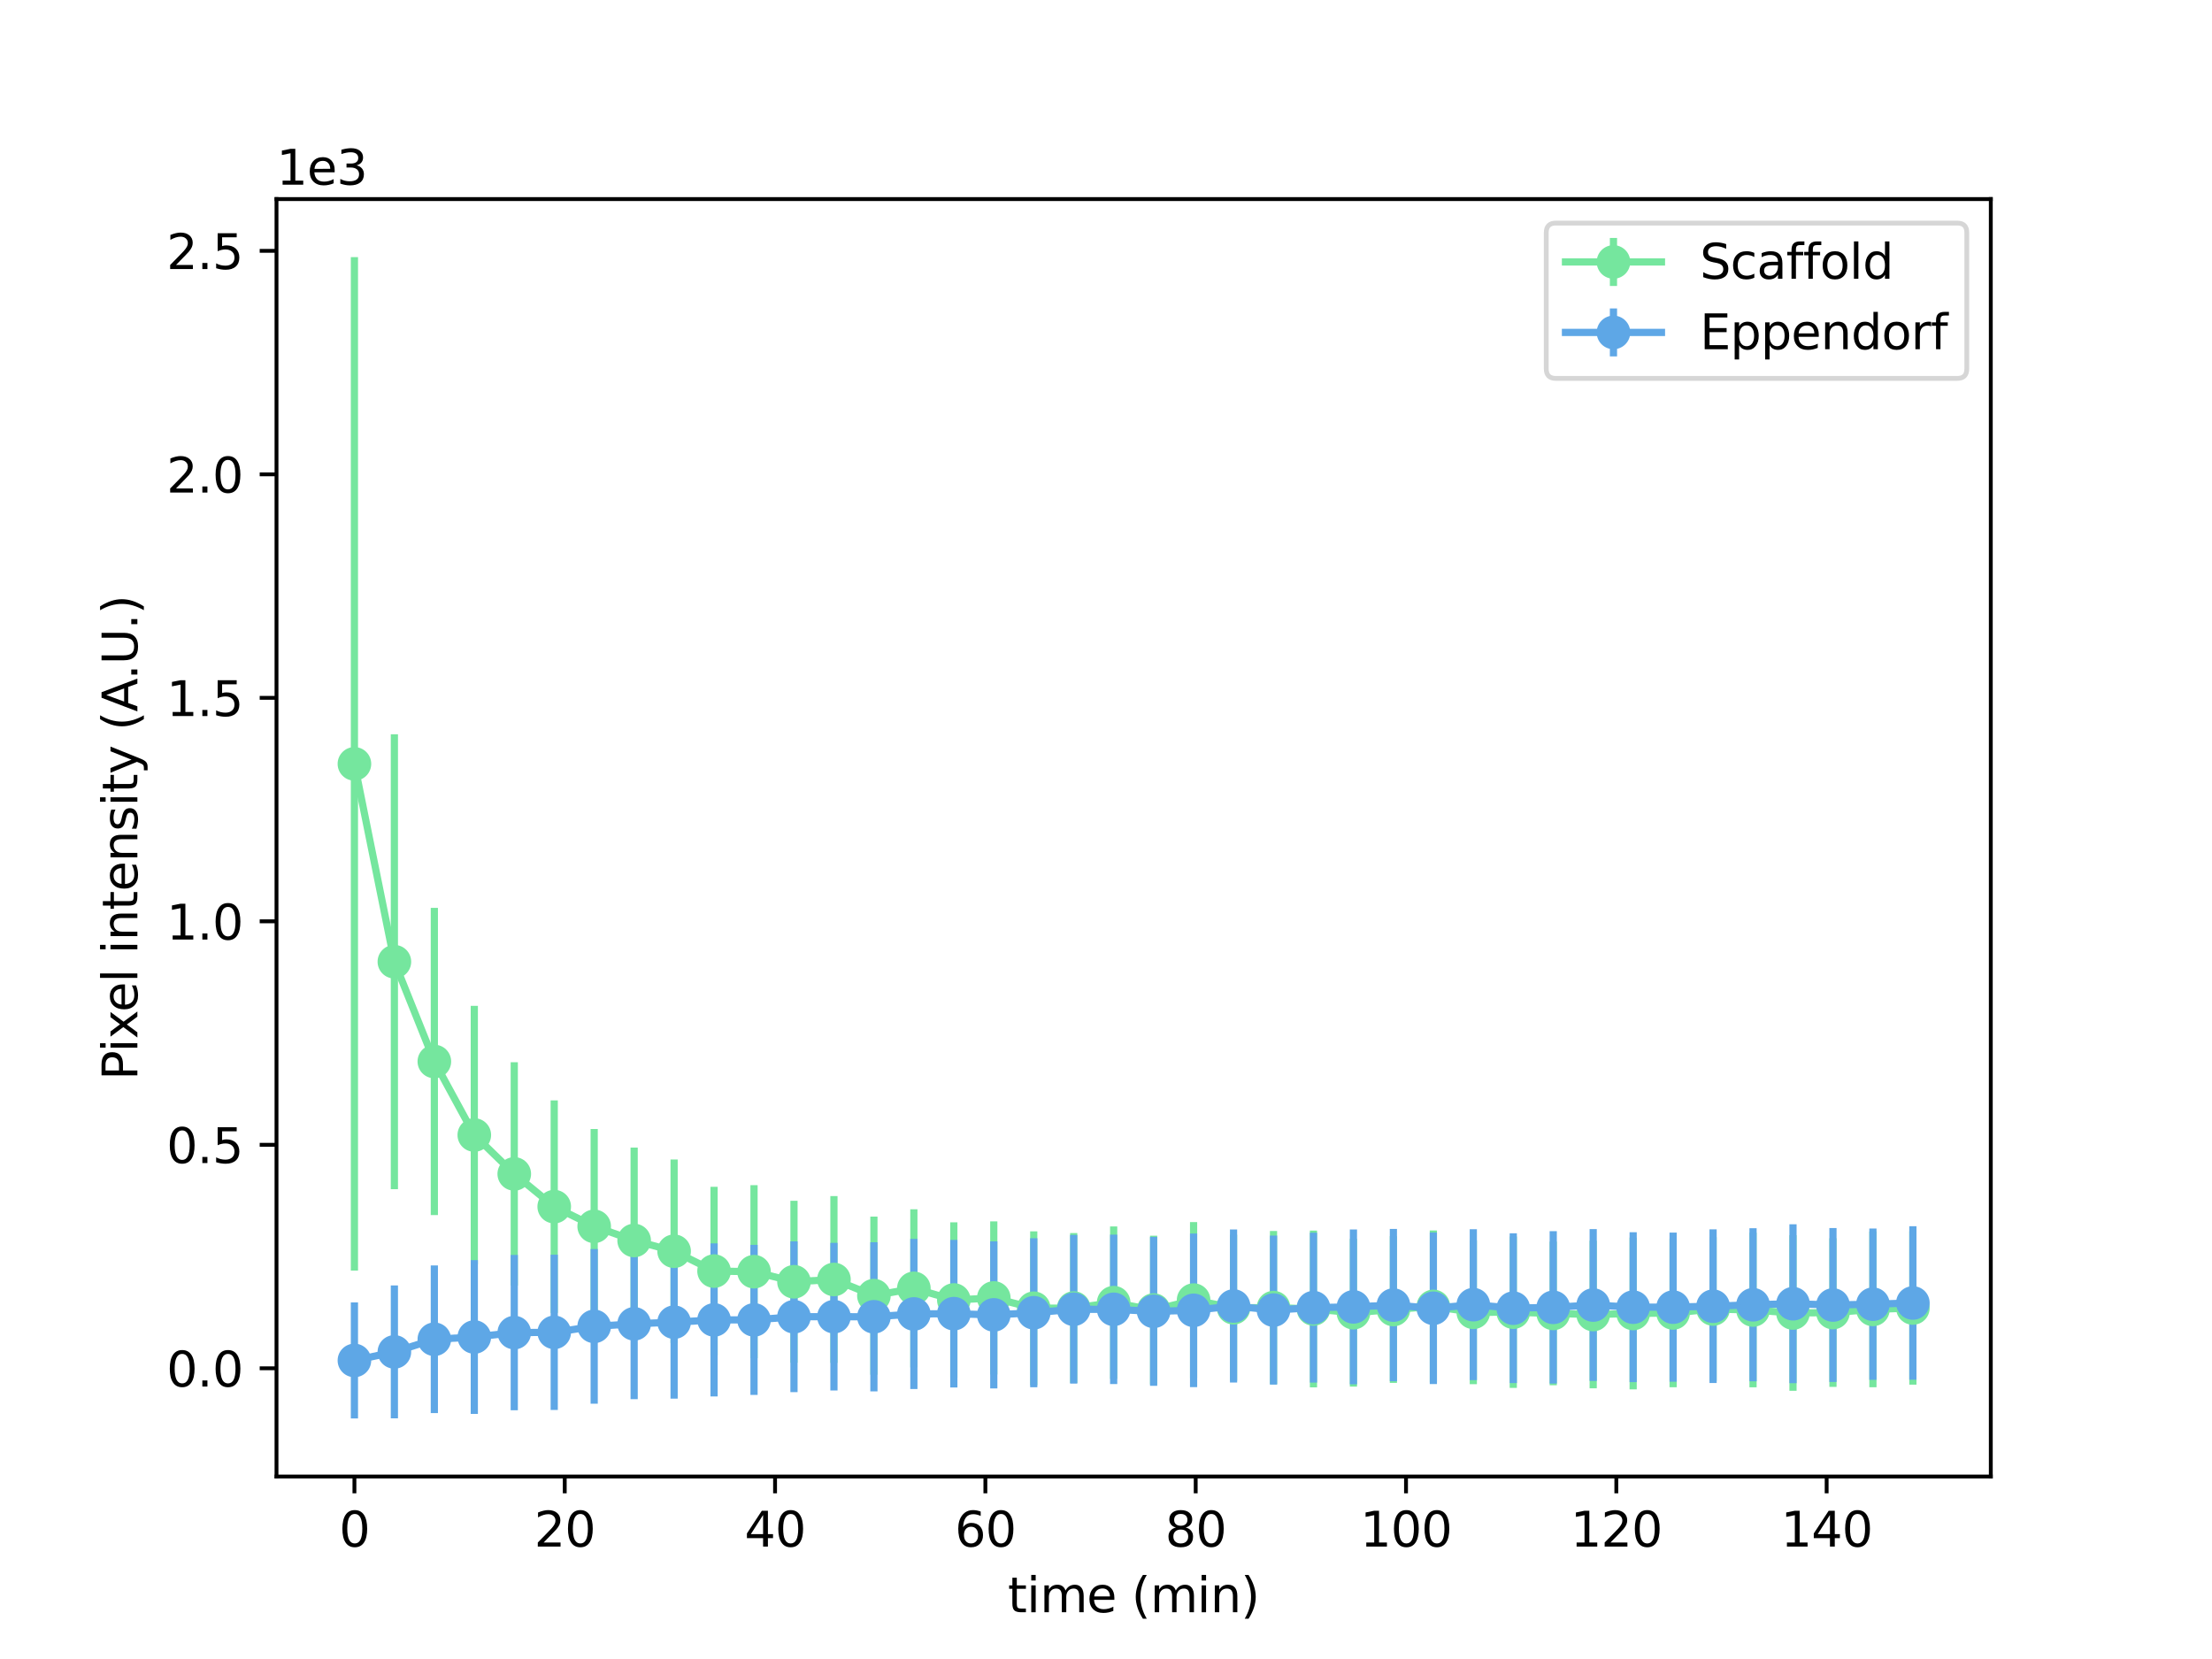 <?xml version="1.0" encoding="utf-8" standalone="no"?>
<!DOCTYPE svg PUBLIC "-//W3C//DTD SVG 1.1//EN"
  "http://www.w3.org/Graphics/SVG/1.1/DTD/svg11.dtd">
<svg xmlns:xlink="http://www.w3.org/1999/xlink" width="460.8pt" height="345.6pt" viewBox="0 0 460.8 345.6" xmlns="http://www.w3.org/2000/svg" version="1.1">
 <defs>
  <style type="text/css">*{stroke-linejoin: round; stroke-linecap: butt}</style>
 </defs>
 <g id="figure_1">
  <g id="patch_1">
   <path d="M 0 345.6 
L 460.8 345.6 
L 460.8 0 
L 0 0 
z
" style="fill: #ffffff"/>
  </g>
  <g id="axes_1">
   <g id="patch_2">
    <path d="M 57.6 307.584 
L 414.72 307.584 
L 414.72 41.472 
L 57.6 41.472 
z
" style="fill: #ffffff"/>
   </g>
   <g id="matplotlib.axis_1">
    <g id="xtick_1">
     <g id="line2d_1">
      <defs>
       <path id="m64124021c5" d="M 0 0 
L 0 3.5 
" style="stroke: #000000; stroke-width: 0.8"/>
      </defs>
      <g>
       <use xlink:href="#m64124021c5" x="73.833" y="307.584" style="stroke: #000000; stroke-width: 0.8"/>
      </g>
     </g>
     <g id="text_1">
      <!-- 0 -->
      <g transform="translate(70.651 322.182) scale(0.1 -0.1)">
       <defs>
        <path id="DejaVuSans-30" d="M 2034 4250 
Q 1547 4250 1301 3770 
Q 1056 3291 1056 2328 
Q 1056 1369 1301 889 
Q 1547 409 2034 409 
Q 2525 409 2770 889 
Q 3016 1369 3016 2328 
Q 3016 3291 2770 3770 
Q 2525 4250 2034 4250 
z
M 2034 4750 
Q 2819 4750 3233 4129 
Q 3647 3509 3647 2328 
Q 3647 1150 3233 529 
Q 2819 -91 2034 -91 
Q 1250 -91 836 529 
Q 422 1150 422 2328 
Q 422 3509 836 4129 
Q 1250 4750 2034 4750 
z
" transform="scale(0.016)"/>
       </defs>
       <use xlink:href="#DejaVuSans-30"/>
      </g>
     </g>
    </g>
    <g id="xtick_2">
     <g id="line2d_2">
      <g>
       <use xlink:href="#m64124021c5" x="117.646" y="307.584" style="stroke: #000000; stroke-width: 0.8"/>
      </g>
     </g>
     <g id="text_2">
      <!-- 20 -->
      <g transform="translate(111.283 322.182) scale(0.1 -0.1)">
       <defs>
        <path id="DejaVuSans-32" d="M 1228 531 
L 3431 531 
L 3431 0 
L 469 0 
L 469 531 
Q 828 903 1448 1529 
Q 2069 2156 2228 2338 
Q 2531 2678 2651 2914 
Q 2772 3150 2772 3378 
Q 2772 3750 2511 3984 
Q 2250 4219 1831 4219 
Q 1534 4219 1204 4116 
Q 875 4013 500 3803 
L 500 4441 
Q 881 4594 1212 4672 
Q 1544 4750 1819 4750 
Q 2544 4750 2975 4387 
Q 3406 4025 3406 3419 
Q 3406 3131 3298 2873 
Q 3191 2616 2906 2266 
Q 2828 2175 2409 1742 
Q 1991 1309 1228 531 
z
" transform="scale(0.016)"/>
       </defs>
       <use xlink:href="#DejaVuSans-32"/>
       <use xlink:href="#DejaVuSans-30" x="63.623"/>
      </g>
     </g>
    </g>
    <g id="xtick_3">
     <g id="line2d_3">
      <g>
       <use xlink:href="#m64124021c5" x="161.459" y="307.584" style="stroke: #000000; stroke-width: 0.8"/>
      </g>
     </g>
     <g id="text_3">
      <!-- 40 -->
      <g transform="translate(155.096 322.182) scale(0.1 -0.1)">
       <defs>
        <path id="DejaVuSans-34" d="M 2419 4116 
L 825 1625 
L 2419 1625 
L 2419 4116 
z
M 2253 4666 
L 3047 4666 
L 3047 1625 
L 3713 1625 
L 3713 1100 
L 3047 1100 
L 3047 0 
L 2419 0 
L 2419 1100 
L 313 1100 
L 313 1709 
L 2253 4666 
z
" transform="scale(0.016)"/>
       </defs>
       <use xlink:href="#DejaVuSans-34"/>
       <use xlink:href="#DejaVuSans-30" x="63.623"/>
      </g>
     </g>
    </g>
    <g id="xtick_4">
     <g id="line2d_4">
      <g>
       <use xlink:href="#m64124021c5" x="205.272" y="307.584" style="stroke: #000000; stroke-width: 0.8"/>
      </g>
     </g>
     <g id="text_4">
      <!-- 60 -->
      <g transform="translate(198.909 322.182) scale(0.1 -0.1)">
       <defs>
        <path id="DejaVuSans-36" d="M 2113 2584 
Q 1688 2584 1439 2293 
Q 1191 2003 1191 1497 
Q 1191 994 1439 701 
Q 1688 409 2113 409 
Q 2538 409 2786 701 
Q 3034 994 3034 1497 
Q 3034 2003 2786 2293 
Q 2538 2584 2113 2584 
z
M 3366 4563 
L 3366 3988 
Q 3128 4100 2886 4159 
Q 2644 4219 2406 4219 
Q 1781 4219 1451 3797 
Q 1122 3375 1075 2522 
Q 1259 2794 1537 2939 
Q 1816 3084 2150 3084 
Q 2853 3084 3261 2657 
Q 3669 2231 3669 1497 
Q 3669 778 3244 343 
Q 2819 -91 2113 -91 
Q 1303 -91 875 529 
Q 447 1150 447 2328 
Q 447 3434 972 4092 
Q 1497 4750 2381 4750 
Q 2619 4750 2861 4703 
Q 3103 4656 3366 4563 
z
" transform="scale(0.016)"/>
       </defs>
       <use xlink:href="#DejaVuSans-36"/>
       <use xlink:href="#DejaVuSans-30" x="63.623"/>
      </g>
     </g>
    </g>
    <g id="xtick_5">
     <g id="line2d_5">
      <g>
       <use xlink:href="#m64124021c5" x="249.085" y="307.584" style="stroke: #000000; stroke-width: 0.8"/>
      </g>
     </g>
     <g id="text_5">
      <!-- 80 -->
      <g transform="translate(242.722 322.182) scale(0.1 -0.1)">
       <defs>
        <path id="DejaVuSans-38" d="M 2034 2216 
Q 1584 2216 1326 1975 
Q 1069 1734 1069 1313 
Q 1069 891 1326 650 
Q 1584 409 2034 409 
Q 2484 409 2743 651 
Q 3003 894 3003 1313 
Q 3003 1734 2745 1975 
Q 2488 2216 2034 2216 
z
M 1403 2484 
Q 997 2584 770 2862 
Q 544 3141 544 3541 
Q 544 4100 942 4425 
Q 1341 4750 2034 4750 
Q 2731 4750 3128 4425 
Q 3525 4100 3525 3541 
Q 3525 3141 3298 2862 
Q 3072 2584 2669 2484 
Q 3125 2378 3379 2068 
Q 3634 1759 3634 1313 
Q 3634 634 3220 271 
Q 2806 -91 2034 -91 
Q 1263 -91 848 271 
Q 434 634 434 1313 
Q 434 1759 690 2068 
Q 947 2378 1403 2484 
z
M 1172 3481 
Q 1172 3119 1398 2916 
Q 1625 2713 2034 2713 
Q 2441 2713 2670 2916 
Q 2900 3119 2900 3481 
Q 2900 3844 2670 4047 
Q 2441 4250 2034 4250 
Q 1625 4250 1398 4047 
Q 1172 3844 1172 3481 
z
" transform="scale(0.016)"/>
       </defs>
       <use xlink:href="#DejaVuSans-38"/>
       <use xlink:href="#DejaVuSans-30" x="63.623"/>
      </g>
     </g>
    </g>
    <g id="xtick_6">
     <g id="line2d_6">
      <g>
       <use xlink:href="#m64124021c5" x="292.898" y="307.584" style="stroke: #000000; stroke-width: 0.8"/>
      </g>
     </g>
     <g id="text_6">
      <!-- 100 -->
      <g transform="translate(283.354 322.182) scale(0.1 -0.1)">
       <defs>
        <path id="DejaVuSans-31" d="M 794 531 
L 1825 531 
L 1825 4091 
L 703 3866 
L 703 4441 
L 1819 4666 
L 2450 4666 
L 2450 531 
L 3481 531 
L 3481 0 
L 794 0 
L 794 531 
z
" transform="scale(0.016)"/>
       </defs>
       <use xlink:href="#DejaVuSans-31"/>
       <use xlink:href="#DejaVuSans-30" x="63.623"/>
       <use xlink:href="#DejaVuSans-30" x="127.246"/>
      </g>
     </g>
    </g>
    <g id="xtick_7">
     <g id="line2d_7">
      <g>
       <use xlink:href="#m64124021c5" x="336.711" y="307.584" style="stroke: #000000; stroke-width: 0.8"/>
      </g>
     </g>
     <g id="text_7">
      <!-- 120 -->
      <g transform="translate(327.167 322.182) scale(0.1 -0.1)">
       <use xlink:href="#DejaVuSans-31"/>
       <use xlink:href="#DejaVuSans-32" x="63.623"/>
       <use xlink:href="#DejaVuSans-30" x="127.246"/>
      </g>
     </g>
    </g>
    <g id="xtick_8">
     <g id="line2d_8">
      <g>
       <use xlink:href="#m64124021c5" x="380.524" y="307.584" style="stroke: #000000; stroke-width: 0.8"/>
      </g>
     </g>
     <g id="text_8">
      <!-- 140 -->
      <g transform="translate(370.98 322.182) scale(0.1 -0.1)">
       <use xlink:href="#DejaVuSans-31"/>
       <use xlink:href="#DejaVuSans-34" x="63.623"/>
       <use xlink:href="#DejaVuSans-30" x="127.246"/>
      </g>
     </g>
    </g>
    <g id="text_9">
     <!-- time (min) -->
     <g transform="translate(209.945 335.861) scale(0.1 -0.1)">
      <defs>
       <path id="DejaVuSans-74" d="M 1172 4494 
L 1172 3500 
L 2356 3500 
L 2356 3053 
L 1172 3053 
L 1172 1153 
Q 1172 725 1289 603 
Q 1406 481 1766 481 
L 2356 481 
L 2356 0 
L 1766 0 
Q 1100 0 847 248 
Q 594 497 594 1153 
L 594 3053 
L 172 3053 
L 172 3500 
L 594 3500 
L 594 4494 
L 1172 4494 
z
" transform="scale(0.016)"/>
       <path id="DejaVuSans-69" d="M 603 3500 
L 1178 3500 
L 1178 0 
L 603 0 
L 603 3500 
z
M 603 4863 
L 1178 4863 
L 1178 4134 
L 603 4134 
L 603 4863 
z
" transform="scale(0.016)"/>
       <path id="DejaVuSans-6d" d="M 3328 2828 
Q 3544 3216 3844 3400 
Q 4144 3584 4550 3584 
Q 5097 3584 5394 3201 
Q 5691 2819 5691 2113 
L 5691 0 
L 5113 0 
L 5113 2094 
Q 5113 2597 4934 2840 
Q 4756 3084 4391 3084 
Q 3944 3084 3684 2787 
Q 3425 2491 3425 1978 
L 3425 0 
L 2847 0 
L 2847 2094 
Q 2847 2600 2669 2842 
Q 2491 3084 2119 3084 
Q 1678 3084 1418 2786 
Q 1159 2488 1159 1978 
L 1159 0 
L 581 0 
L 581 3500 
L 1159 3500 
L 1159 2956 
Q 1356 3278 1631 3431 
Q 1906 3584 2284 3584 
Q 2666 3584 2933 3390 
Q 3200 3197 3328 2828 
z
" transform="scale(0.016)"/>
       <path id="DejaVuSans-65" d="M 3597 1894 
L 3597 1613 
L 953 1613 
Q 991 1019 1311 708 
Q 1631 397 2203 397 
Q 2534 397 2845 478 
Q 3156 559 3463 722 
L 3463 178 
Q 3153 47 2828 -22 
Q 2503 -91 2169 -91 
Q 1331 -91 842 396 
Q 353 884 353 1716 
Q 353 2575 817 3079 
Q 1281 3584 2069 3584 
Q 2775 3584 3186 3129 
Q 3597 2675 3597 1894 
z
M 3022 2063 
Q 3016 2534 2758 2815 
Q 2500 3097 2075 3097 
Q 1594 3097 1305 2825 
Q 1016 2553 972 2059 
L 3022 2063 
z
" transform="scale(0.016)"/>
       <path id="DejaVuSans-20" transform="scale(0.016)"/>
       <path id="DejaVuSans-28" d="M 1984 4856 
Q 1566 4138 1362 3434 
Q 1159 2731 1159 2009 
Q 1159 1288 1364 580 
Q 1569 -128 1984 -844 
L 1484 -844 
Q 1016 -109 783 600 
Q 550 1309 550 2009 
Q 550 2706 781 3412 
Q 1013 4119 1484 4856 
L 1984 4856 
z
" transform="scale(0.016)"/>
       <path id="DejaVuSans-6e" d="M 3513 2113 
L 3513 0 
L 2938 0 
L 2938 2094 
Q 2938 2591 2744 2837 
Q 2550 3084 2163 3084 
Q 1697 3084 1428 2787 
Q 1159 2491 1159 1978 
L 1159 0 
L 581 0 
L 581 3500 
L 1159 3500 
L 1159 2956 
Q 1366 3272 1645 3428 
Q 1925 3584 2291 3584 
Q 2894 3584 3203 3211 
Q 3513 2838 3513 2113 
z
" transform="scale(0.016)"/>
       <path id="DejaVuSans-29" d="M 513 4856 
L 1013 4856 
Q 1481 4119 1714 3412 
Q 1947 2706 1947 2009 
Q 1947 1309 1714 600 
Q 1481 -109 1013 -844 
L 513 -844 
Q 928 -128 1133 580 
Q 1338 1288 1338 2009 
Q 1338 2731 1133 3434 
Q 928 4138 513 4856 
z
" transform="scale(0.016)"/>
      </defs>
      <use xlink:href="#DejaVuSans-74"/>
      <use xlink:href="#DejaVuSans-69" x="39.209"/>
      <use xlink:href="#DejaVuSans-6d" x="66.992"/>
      <use xlink:href="#DejaVuSans-65" x="164.404"/>
      <use xlink:href="#DejaVuSans-20" x="225.928"/>
      <use xlink:href="#DejaVuSans-28" x="257.715"/>
      <use xlink:href="#DejaVuSans-6d" x="296.729"/>
      <use xlink:href="#DejaVuSans-69" x="394.141"/>
      <use xlink:href="#DejaVuSans-6e" x="421.924"/>
      <use xlink:href="#DejaVuSans-29" x="485.303"/>
     </g>
    </g>
   </g>
   <g id="matplotlib.axis_2">
    <g id="ytick_1">
     <g id="line2d_9">
      <defs>
       <path id="m763411b11c" d="M 0 0 
L -3.5 0 
" style="stroke: #000000; stroke-width: 0.8"/>
      </defs>
      <g>
       <use xlink:href="#m763411b11c" x="57.6" y="285.043" style="stroke: #000000; stroke-width: 0.8"/>
      </g>
     </g>
     <g id="text_10">
      <!-- 0.0 -->
      <g transform="translate(34.697 288.842) scale(0.1 -0.1)">
       <defs>
        <path id="DejaVuSans-2e" d="M 684 794 
L 1344 794 
L 1344 0 
L 684 0 
L 684 794 
z
" transform="scale(0.016)"/>
       </defs>
       <use xlink:href="#DejaVuSans-30"/>
       <use xlink:href="#DejaVuSans-2e" x="63.623"/>
       <use xlink:href="#DejaVuSans-30" x="95.41"/>
      </g>
     </g>
    </g>
    <g id="ytick_2">
     <g id="line2d_10">
      <g>
       <use xlink:href="#m763411b11c" x="57.6" y="238.485" style="stroke: #000000; stroke-width: 0.8"/>
      </g>
     </g>
     <g id="text_11">
      <!-- 0.5 -->
      <g transform="translate(34.697 242.284) scale(0.1 -0.1)">
       <defs>
        <path id="DejaVuSans-35" d="M 691 4666 
L 3169 4666 
L 3169 4134 
L 1269 4134 
L 1269 2991 
Q 1406 3038 1543 3061 
Q 1681 3084 1819 3084 
Q 2600 3084 3056 2656 
Q 3513 2228 3513 1497 
Q 3513 744 3044 326 
Q 2575 -91 1722 -91 
Q 1428 -91 1123 -41 
Q 819 9 494 109 
L 494 744 
Q 775 591 1075 516 
Q 1375 441 1709 441 
Q 2250 441 2565 725 
Q 2881 1009 2881 1497 
Q 2881 1984 2565 2268 
Q 2250 2553 1709 2553 
Q 1456 2553 1204 2497 
Q 953 2441 691 2322 
L 691 4666 
z
" transform="scale(0.016)"/>
       </defs>
       <use xlink:href="#DejaVuSans-30"/>
       <use xlink:href="#DejaVuSans-2e" x="63.623"/>
       <use xlink:href="#DejaVuSans-35" x="95.41"/>
      </g>
     </g>
    </g>
    <g id="ytick_3">
     <g id="line2d_11">
      <g>
       <use xlink:href="#m763411b11c" x="57.6" y="191.926" style="stroke: #000000; stroke-width: 0.8"/>
      </g>
     </g>
     <g id="text_12">
      <!-- 1.0 -->
      <g transform="translate(34.697 195.726) scale(0.1 -0.1)">
       <use xlink:href="#DejaVuSans-31"/>
       <use xlink:href="#DejaVuSans-2e" x="63.623"/>
       <use xlink:href="#DejaVuSans-30" x="95.41"/>
      </g>
     </g>
    </g>
    <g id="ytick_4">
     <g id="line2d_12">
      <g>
       <use xlink:href="#m763411b11c" x="57.6" y="145.368" style="stroke: #000000; stroke-width: 0.8"/>
      </g>
     </g>
     <g id="text_13">
      <!-- 1.5 -->
      <g transform="translate(34.697 149.167) scale(0.1 -0.1)">
       <use xlink:href="#DejaVuSans-31"/>
       <use xlink:href="#DejaVuSans-2e" x="63.623"/>
       <use xlink:href="#DejaVuSans-35" x="95.41"/>
      </g>
     </g>
    </g>
    <g id="ytick_5">
     <g id="line2d_13">
      <g>
       <use xlink:href="#m763411b11c" x="57.6" y="98.81" style="stroke: #000000; stroke-width: 0.8"/>
      </g>
     </g>
     <g id="text_14">
      <!-- 2.0 -->
      <g transform="translate(34.697 102.609) scale(0.1 -0.1)">
       <use xlink:href="#DejaVuSans-32"/>
       <use xlink:href="#DejaVuSans-2e" x="63.623"/>
       <use xlink:href="#DejaVuSans-30" x="95.41"/>
      </g>
     </g>
    </g>
    <g id="ytick_6">
     <g id="line2d_14">
      <g>
       <use xlink:href="#m763411b11c" x="57.6" y="52.251" style="stroke: #000000; stroke-width: 0.8"/>
      </g>
     </g>
     <g id="text_15">
      <!-- 2.5 -->
      <g transform="translate(34.697 56.051) scale(0.1 -0.1)">
       <use xlink:href="#DejaVuSans-32"/>
       <use xlink:href="#DejaVuSans-2e" x="63.623"/>
       <use xlink:href="#DejaVuSans-35" x="95.41"/>
      </g>
     </g>
    </g>
    <g id="text_16">
     <!-- Pixel intensity (A.U.) -->
     <g transform="translate(28.617 225.015) rotate(-90) scale(0.1 -0.1)">
      <defs>
       <path id="DejaVuSans-50" d="M 1259 4147 
L 1259 2394 
L 2053 2394 
Q 2494 2394 2734 2622 
Q 2975 2850 2975 3272 
Q 2975 3691 2734 3919 
Q 2494 4147 2053 4147 
L 1259 4147 
z
M 628 4666 
L 2053 4666 
Q 2838 4666 3239 4311 
Q 3641 3956 3641 3272 
Q 3641 2581 3239 2228 
Q 2838 1875 2053 1875 
L 1259 1875 
L 1259 0 
L 628 0 
L 628 4666 
z
" transform="scale(0.016)"/>
       <path id="DejaVuSans-78" d="M 3513 3500 
L 2247 1797 
L 3578 0 
L 2900 0 
L 1881 1375 
L 863 0 
L 184 0 
L 1544 1831 
L 300 3500 
L 978 3500 
L 1906 2253 
L 2834 3500 
L 3513 3500 
z
" transform="scale(0.016)"/>
       <path id="DejaVuSans-6c" d="M 603 4863 
L 1178 4863 
L 1178 0 
L 603 0 
L 603 4863 
z
" transform="scale(0.016)"/>
       <path id="DejaVuSans-73" d="M 2834 3397 
L 2834 2853 
Q 2591 2978 2328 3040 
Q 2066 3103 1784 3103 
Q 1356 3103 1142 2972 
Q 928 2841 928 2578 
Q 928 2378 1081 2264 
Q 1234 2150 1697 2047 
L 1894 2003 
Q 2506 1872 2764 1633 
Q 3022 1394 3022 966 
Q 3022 478 2636 193 
Q 2250 -91 1575 -91 
Q 1294 -91 989 -36 
Q 684 19 347 128 
L 347 722 
Q 666 556 975 473 
Q 1284 391 1588 391 
Q 1994 391 2212 530 
Q 2431 669 2431 922 
Q 2431 1156 2273 1281 
Q 2116 1406 1581 1522 
L 1381 1569 
Q 847 1681 609 1914 
Q 372 2147 372 2553 
Q 372 3047 722 3315 
Q 1072 3584 1716 3584 
Q 2034 3584 2315 3537 
Q 2597 3491 2834 3397 
z
" transform="scale(0.016)"/>
       <path id="DejaVuSans-79" d="M 2059 -325 
Q 1816 -950 1584 -1140 
Q 1353 -1331 966 -1331 
L 506 -1331 
L 506 -850 
L 844 -850 
Q 1081 -850 1212 -737 
Q 1344 -625 1503 -206 
L 1606 56 
L 191 3500 
L 800 3500 
L 1894 763 
L 2988 3500 
L 3597 3500 
L 2059 -325 
z
" transform="scale(0.016)"/>
       <path id="DejaVuSans-41" d="M 2188 4044 
L 1331 1722 
L 3047 1722 
L 2188 4044 
z
M 1831 4666 
L 2547 4666 
L 4325 0 
L 3669 0 
L 3244 1197 
L 1141 1197 
L 716 0 
L 50 0 
L 1831 4666 
z
" transform="scale(0.016)"/>
       <path id="DejaVuSans-55" d="M 556 4666 
L 1191 4666 
L 1191 1831 
Q 1191 1081 1462 751 
Q 1734 422 2344 422 
Q 2950 422 3222 751 
Q 3494 1081 3494 1831 
L 3494 4666 
L 4128 4666 
L 4128 1753 
Q 4128 841 3676 375 
Q 3225 -91 2344 -91 
Q 1459 -91 1007 375 
Q 556 841 556 1753 
L 556 4666 
z
" transform="scale(0.016)"/>
      </defs>
      <use xlink:href="#DejaVuSans-50"/>
      <use xlink:href="#DejaVuSans-69" x="58.053"/>
      <use xlink:href="#DejaVuSans-78" x="85.836"/>
      <use xlink:href="#DejaVuSans-65" x="141.891"/>
      <use xlink:href="#DejaVuSans-6c" x="203.414"/>
      <use xlink:href="#DejaVuSans-20" x="231.197"/>
      <use xlink:href="#DejaVuSans-69" x="262.984"/>
      <use xlink:href="#DejaVuSans-6e" x="290.768"/>
      <use xlink:href="#DejaVuSans-74" x="354.146"/>
      <use xlink:href="#DejaVuSans-65" x="393.355"/>
      <use xlink:href="#DejaVuSans-6e" x="454.879"/>
      <use xlink:href="#DejaVuSans-73" x="518.258"/>
      <use xlink:href="#DejaVuSans-69" x="570.357"/>
      <use xlink:href="#DejaVuSans-74" x="598.141"/>
      <use xlink:href="#DejaVuSans-79" x="637.35"/>
      <use xlink:href="#DejaVuSans-20" x="696.529"/>
      <use xlink:href="#DejaVuSans-28" x="728.316"/>
      <use xlink:href="#DejaVuSans-41" x="767.33"/>
      <use xlink:href="#DejaVuSans-2e" x="833.988"/>
      <use xlink:href="#DejaVuSans-55" x="865.775"/>
      <use xlink:href="#DejaVuSans-2e" x="938.969"/>
      <use xlink:href="#DejaVuSans-29" x="970.756"/>
     </g>
    </g>
    <g id="text_17">
     <!-- 1e3 -->
     <g transform="translate(57.6 38.472) scale(0.1 -0.1)">
      <defs>
       <path id="DejaVuSans-33" d="M 2597 2516 
Q 3050 2419 3304 2112 
Q 3559 1806 3559 1356 
Q 3559 666 3084 287 
Q 2609 -91 1734 -91 
Q 1441 -91 1130 -33 
Q 819 25 488 141 
L 488 750 
Q 750 597 1062 519 
Q 1375 441 1716 441 
Q 2309 441 2620 675 
Q 2931 909 2931 1356 
Q 2931 1769 2642 2001 
Q 2353 2234 1838 2234 
L 1294 2234 
L 1294 2753 
L 1863 2753 
Q 2328 2753 2575 2939 
Q 2822 3125 2822 3475 
Q 2822 3834 2567 4026 
Q 2313 4219 1838 4219 
Q 1578 4219 1281 4162 
Q 984 4106 628 3988 
L 628 4550 
Q 988 4650 1302 4700 
Q 1616 4750 1894 4750 
Q 2613 4750 3031 4423 
Q 3450 4097 3450 3541 
Q 3450 3153 3228 2886 
Q 3006 2619 2597 2516 
z
" transform="scale(0.016)"/>
      </defs>
      <use xlink:href="#DejaVuSans-31"/>
      <use xlink:href="#DejaVuSans-65" x="63.623"/>
      <use xlink:href="#DejaVuSans-33" x="125.146"/>
     </g>
    </g>
   </g>
   <g id="LineCollection_1">
    <path d="M 73.833 264.685 
L 73.833 53.568 
" clip-path="url(#p987a945b0e)" style="fill: none; stroke: #75e69e; stroke-width: 1.5"/>
    <path d="M 82.157 247.723 
L 82.157 152.962 
" clip-path="url(#p987a945b0e)" style="fill: none; stroke: #75e69e; stroke-width: 1.5"/>
    <path d="M 90.482 253.123 
L 90.482 189.13 
" clip-path="url(#p987a945b0e)" style="fill: none; stroke: #75e69e; stroke-width: 1.5"/>
    <path d="M 98.806 263.349 
L 98.806 209.538 
" clip-path="url(#p987a945b0e)" style="fill: none; stroke: #75e69e; stroke-width: 1.5"/>
    <path d="M 107.131 267.817 
L 107.131 221.276 
" clip-path="url(#p987a945b0e)" style="fill: none; stroke: #75e69e; stroke-width: 1.5"/>
    <path d="M 115.455 273.501 
L 115.455 229.228 
" clip-path="url(#p987a945b0e)" style="fill: none; stroke: #75e69e; stroke-width: 1.5"/>
    <path d="M 123.78 275.749 
L 123.78 235.194 
" clip-path="url(#p987a945b0e)" style="fill: none; stroke: #75e69e; stroke-width: 1.5"/>
    <path d="M 132.104 277.769 
L 132.104 239.06 
" clip-path="url(#p987a945b0e)" style="fill: none; stroke: #75e69e; stroke-width: 1.5"/>
    <path d="M 140.429 279.765 
L 140.429 241.54 
" clip-path="url(#p987a945b0e)" style="fill: none; stroke: #75e69e; stroke-width: 1.5"/>
    <path d="M 148.753 282.343 
L 148.753 247.238 
" clip-path="url(#p987a945b0e)" style="fill: none; stroke: #75e69e; stroke-width: 1.5"/>
    <path d="M 157.077 282.936 
L 157.077 246.889 
" clip-path="url(#p987a945b0e)" style="fill: none; stroke: #75e69e; stroke-width: 1.5"/>
    <path d="M 165.402 283.88 
L 165.402 250.151 
" clip-path="url(#p987a945b0e)" style="fill: none; stroke: #75e69e; stroke-width: 1.5"/>
    <path d="M 173.726 283.905 
L 173.726 249.17 
" clip-path="url(#p987a945b0e)" style="fill: none; stroke: #75e69e; stroke-width: 1.5"/>
    <path d="M 182.051 286.374 
L 182.051 253.436 
" clip-path="url(#p987a945b0e)" style="fill: none; stroke: #75e69e; stroke-width: 1.5"/>
    <path d="M 190.375 284.849 
L 190.375 251.922 
" clip-path="url(#p987a945b0e)" style="fill: none; stroke: #75e69e; stroke-width: 1.5"/>
    <path d="M 198.7 286.998 
L 198.7 254.627 
" clip-path="url(#p987a945b0e)" style="fill: none; stroke: #75e69e; stroke-width: 1.5"/>
    <path d="M 207.024 286.339 
L 207.024 254.439 
" clip-path="url(#p987a945b0e)" style="fill: none; stroke: #75e69e; stroke-width: 1.5"/>
    <path d="M 215.349 288.557 
L 215.349 256.507 
" clip-path="url(#p987a945b0e)" style="fill: none; stroke: #75e69e; stroke-width: 1.5"/>
    <path d="M 223.673 288.104 
L 223.673 256.873 
" clip-path="url(#p987a945b0e)" style="fill: none; stroke: #75e69e; stroke-width: 1.5"/>
    <path d="M 231.998 287.244 
L 231.998 255.493 
" clip-path="url(#p987a945b0e)" style="fill: none; stroke: #75e69e; stroke-width: 1.5"/>
    <path d="M 240.322 288.401 
L 240.322 257.417 
" clip-path="url(#p987a945b0e)" style="fill: none; stroke: #75e69e; stroke-width: 1.5"/>
    <path d="M 248.647 287.086 
L 248.647 254.587 
" clip-path="url(#p987a945b0e)" style="fill: none; stroke: #75e69e; stroke-width: 1.5"/>
    <path d="M 256.971 287.64 
L 256.971 257.207 
" clip-path="url(#p987a945b0e)" style="fill: none; stroke: #75e69e; stroke-width: 1.5"/>
    <path d="M 265.296 288.356 
L 265.296 256.441 
" clip-path="url(#p987a945b0e)" style="fill: none; stroke: #75e69e; stroke-width: 1.5"/>
    <path d="M 273.62 289.009 
L 273.62 256.349 
" clip-path="url(#p987a945b0e)" style="fill: none; stroke: #75e69e; stroke-width: 1.5"/>
    <path d="M 281.945 288.858 
L 281.945 258.061 
" clip-path="url(#p987a945b0e)" style="fill: none; stroke: #75e69e; stroke-width: 1.5"/>
    <path d="M 290.269 288.075 
L 290.269 257.521 
" clip-path="url(#p987a945b0e)" style="fill: none; stroke: #75e69e; stroke-width: 1.5"/>
    <path d="M 298.594 287.972 
L 298.594 256.328 
" clip-path="url(#p987a945b0e)" style="fill: none; stroke: #75e69e; stroke-width: 1.5"/>
    <path d="M 306.918 288.348 
L 306.918 258.403 
" clip-path="url(#p987a945b0e)" style="fill: none; stroke: #75e69e; stroke-width: 1.5"/>
    <path d="M 315.243 289.128 
L 315.243 257.577 
" clip-path="url(#p987a945b0e)" style="fill: none; stroke: #75e69e; stroke-width: 1.5"/>
    <path d="M 323.567 288.574 
L 323.567 258.65 
" clip-path="url(#p987a945b0e)" style="fill: none; stroke: #75e69e; stroke-width: 1.5"/>
    <path d="M 331.891 289.212 
L 331.891 258.463 
" clip-path="url(#p987a945b0e)" style="fill: none; stroke: #75e69e; stroke-width: 1.5"/>
    <path d="M 340.216 289.437 
L 340.216 257.811 
" clip-path="url(#p987a945b0e)" style="fill: none; stroke: #75e69e; stroke-width: 1.5"/>
    <path d="M 348.54 288.991 
L 348.54 258.03 
" clip-path="url(#p987a945b0e)" style="fill: none; stroke: #75e69e; stroke-width: 1.5"/>
    <path d="M 356.865 287.676 
L 356.865 257.706 
" clip-path="url(#p987a945b0e)" style="fill: none; stroke: #75e69e; stroke-width: 1.5"/>
    <path d="M 365.189 288.998 
L 365.189 256.796 
" clip-path="url(#p987a945b0e)" style="fill: none; stroke: #75e69e; stroke-width: 1.5"/>
    <path d="M 373.514 289.724 
L 373.514 257.325 
" clip-path="url(#p987a945b0e)" style="fill: none; stroke: #75e69e; stroke-width: 1.5"/>
    <path d="M 381.838 288.916 
L 381.838 257.947 
" clip-path="url(#p987a945b0e)" style="fill: none; stroke: #75e69e; stroke-width: 1.5"/>
    <path d="M 390.163 288.993 
L 390.163 256.555 
" clip-path="url(#p987a945b0e)" style="fill: none; stroke: #75e69e; stroke-width: 1.5"/>
    <path d="M 398.487 288.449 
L 398.487 256.505 
" clip-path="url(#p987a945b0e)" style="fill: none; stroke: #75e69e; stroke-width: 1.5"/>
   </g>
   <g id="LineCollection_2">
    <path d="M 73.833 295.488 
L 73.833 271.324 
" clip-path="url(#p987a945b0e)" style="fill: none; stroke: #5ea7e6; stroke-width: 1.5"/>
    <path d="M 82.157 295.469 
L 82.157 267.784 
" clip-path="url(#p987a945b0e)" style="fill: none; stroke: #5ea7e6; stroke-width: 1.5"/>
    <path d="M 90.482 294.374 
L 90.482 263.609 
" clip-path="url(#p987a945b0e)" style="fill: none; stroke: #5ea7e6; stroke-width: 1.5"/>
    <path d="M 98.806 294.546 
L 98.806 262.505 
" clip-path="url(#p987a945b0e)" style="fill: none; stroke: #5ea7e6; stroke-width: 1.5"/>
    <path d="M 107.131 293.78 
L 107.131 261.429 
" clip-path="url(#p987a945b0e)" style="fill: none; stroke: #5ea7e6; stroke-width: 1.5"/>
    <path d="M 115.455 293.718 
L 115.455 261.384 
" clip-path="url(#p987a945b0e)" style="fill: none; stroke: #5ea7e6; stroke-width: 1.5"/>
    <path d="M 123.78 292.417 
L 123.78 260.196 
" clip-path="url(#p987a945b0e)" style="fill: none; stroke: #5ea7e6; stroke-width: 1.5"/>
    <path d="M 132.104 291.467 
L 132.104 260.08 
" clip-path="url(#p987a945b0e)" style="fill: none; stroke: #5ea7e6; stroke-width: 1.5"/>
    <path d="M 140.429 291.366 
L 140.429 259.504 
" clip-path="url(#p987a945b0e)" style="fill: none; stroke: #5ea7e6; stroke-width: 1.5"/>
    <path d="M 148.753 290.91 
L 148.753 259.015 
" clip-path="url(#p987a945b0e)" style="fill: none; stroke: #5ea7e6; stroke-width: 1.5"/>
    <path d="M 157.077 290.592 
L 157.077 259.324 
" clip-path="url(#p987a945b0e)" style="fill: none; stroke: #5ea7e6; stroke-width: 1.5"/>
    <path d="M 165.402 290.003 
L 165.402 258.601 
" clip-path="url(#p987a945b0e)" style="fill: none; stroke: #5ea7e6; stroke-width: 1.5"/>
    <path d="M 173.726 289.661 
L 173.726 258.91 
" clip-path="url(#p987a945b0e)" style="fill: none; stroke: #5ea7e6; stroke-width: 1.5"/>
    <path d="M 182.051 289.852 
L 182.051 258.78 
" clip-path="url(#p987a945b0e)" style="fill: none; stroke: #5ea7e6; stroke-width: 1.5"/>
    <path d="M 190.375 289.361 
L 190.375 258.088 
" clip-path="url(#p987a945b0e)" style="fill: none; stroke: #5ea7e6; stroke-width: 1.5"/>
    <path d="M 198.7 289.038 
L 198.7 258.29 
" clip-path="url(#p987a945b0e)" style="fill: none; stroke: #5ea7e6; stroke-width: 1.5"/>
    <path d="M 207.024 289.233 
L 207.024 258.601 
" clip-path="url(#p987a945b0e)" style="fill: none; stroke: #5ea7e6; stroke-width: 1.5"/>
    <path d="M 215.349 288.989 
L 215.349 257.955 
" clip-path="url(#p987a945b0e)" style="fill: none; stroke: #5ea7e6; stroke-width: 1.5"/>
    <path d="M 223.673 288.223 
L 223.673 257.267 
" clip-path="url(#p987a945b0e)" style="fill: none; stroke: #5ea7e6; stroke-width: 1.5"/>
    <path d="M 231.998 288.321 
L 231.998 257.197 
" clip-path="url(#p987a945b0e)" style="fill: none; stroke: #5ea7e6; stroke-width: 1.5"/>
    <path d="M 240.322 288.691 
L 240.322 257.662 
" clip-path="url(#p987a945b0e)" style="fill: none; stroke: #5ea7e6; stroke-width: 1.5"/>
    <path d="M 248.647 288.968 
L 248.647 256.966 
" clip-path="url(#p987a945b0e)" style="fill: none; stroke: #5ea7e6; stroke-width: 1.5"/>
    <path d="M 256.971 288.003 
L 256.971 256.124 
" clip-path="url(#p987a945b0e)" style="fill: none; stroke: #5ea7e6; stroke-width: 1.5"/>
    <path d="M 265.296 288.432 
L 265.296 257.399 
" clip-path="url(#p987a945b0e)" style="fill: none; stroke: #5ea7e6; stroke-width: 1.5"/>
    <path d="M 273.62 288.015 
L 273.62 256.794 
" clip-path="url(#p987a945b0e)" style="fill: none; stroke: #5ea7e6; stroke-width: 1.5"/>
    <path d="M 281.945 288.37 
L 281.945 256.116 
" clip-path="url(#p987a945b0e)" style="fill: none; stroke: #5ea7e6; stroke-width: 1.5"/>
    <path d="M 290.269 287.738 
L 290.269 256.007 
" clip-path="url(#p987a945b0e)" style="fill: none; stroke: #5ea7e6; stroke-width: 1.5"/>
    <path d="M 298.594 288.328 
L 298.594 256.749 
" clip-path="url(#p987a945b0e)" style="fill: none; stroke: #5ea7e6; stroke-width: 1.5"/>
    <path d="M 306.918 287.504 
L 306.918 256.065 
" clip-path="url(#p987a945b0e)" style="fill: none; stroke: #5ea7e6; stroke-width: 1.5"/>
    <path d="M 315.243 288.119 
L 315.243 256.915 
" clip-path="url(#p987a945b0e)" style="fill: none; stroke: #5ea7e6; stroke-width: 1.5"/>
    <path d="M 323.567 288.212 
L 323.567 256.47 
" clip-path="url(#p987a945b0e)" style="fill: none; stroke: #5ea7e6; stroke-width: 1.5"/>
    <path d="M 331.891 287.677 
L 331.891 256.044 
" clip-path="url(#p987a945b0e)" style="fill: none; stroke: #5ea7e6; stroke-width: 1.5"/>
    <path d="M 340.216 287.921 
L 340.216 256.695 
" clip-path="url(#p987a945b0e)" style="fill: none; stroke: #5ea7e6; stroke-width: 1.5"/>
    <path d="M 348.54 287.831 
L 348.54 256.769 
" clip-path="url(#p987a945b0e)" style="fill: none; stroke: #5ea7e6; stroke-width: 1.5"/>
    <path d="M 356.865 288.108 
L 356.865 256.098 
" clip-path="url(#p987a945b0e)" style="fill: none; stroke: #5ea7e6; stroke-width: 1.5"/>
    <path d="M 365.189 287.748 
L 365.189 255.863 
" clip-path="url(#p987a945b0e)" style="fill: none; stroke: #5ea7e6; stroke-width: 1.5"/>
    <path d="M 373.514 288.139 
L 373.514 255.036 
" clip-path="url(#p987a945b0e)" style="fill: none; stroke: #5ea7e6; stroke-width: 1.5"/>
    <path d="M 381.838 287.883 
L 381.838 255.828 
" clip-path="url(#p987a945b0e)" style="fill: none; stroke: #5ea7e6; stroke-width: 1.5"/>
    <path d="M 390.163 287.446 
L 390.163 255.926 
" clip-path="url(#p987a945b0e)" style="fill: none; stroke: #5ea7e6; stroke-width: 1.5"/>
    <path d="M 398.487 287.414 
L 398.487 255.448 
" clip-path="url(#p987a945b0e)" style="fill: none; stroke: #5ea7e6; stroke-width: 1.5"/>
   </g>
   <g id="line2d_15">
    <path d="M 73.833 159.127 
L 82.157 200.343 
L 90.482 221.127 
L 98.806 236.443 
L 107.131 244.546 
L 115.455 251.364 
L 123.78 255.471 
L 132.104 258.415 
L 140.429 260.652 
L 148.753 264.79 
L 157.077 264.912 
L 165.402 267.015 
L 173.726 266.537 
L 182.051 269.905 
L 190.375 268.385 
L 198.7 270.813 
L 207.024 270.389 
L 215.349 272.532 
L 223.673 272.489 
L 231.998 271.368 
L 240.322 272.909 
L 248.647 270.837 
L 256.971 272.424 
L 265.296 272.399 
L 273.62 272.679 
L 281.945 273.459 
L 290.269 272.798 
L 298.594 272.15 
L 306.918 273.376 
L 315.243 273.352 
L 323.567 273.612 
L 331.891 273.838 
L 340.216 273.624 
L 348.54 273.511 
L 356.865 272.691 
L 365.189 272.897 
L 373.514 273.525 
L 381.838 273.432 
L 390.163 272.774 
L 398.487 272.477 
" clip-path="url(#p987a945b0e)" style="fill: none; stroke: #75e69e; stroke-width: 1.5; stroke-linecap: square"/>
    <defs>
     <path id="m52d2e9306e" d="M 0 3 
C 0.796 3 1.559 2.684 2.121 2.121 
C 2.684 1.559 3 0.796 3 0 
C 3 -0.796 2.684 -1.559 2.121 -2.121 
C 1.559 -2.684 0.796 -3 0 -3 
C -0.796 -3 -1.559 -2.684 -2.121 -2.121 
C -2.684 -1.559 -3 -0.796 -3 0 
C -3 0.796 -2.684 1.559 -2.121 2.121 
C -1.559 2.684 -0.796 3 0 3 
z
" style="stroke: #75e69e"/>
    </defs>
    <g clip-path="url(#p987a945b0e)">
     <use xlink:href="#m52d2e9306e" x="73.833" y="159.127" style="fill: #75e69e; stroke: #75e69e"/>
     <use xlink:href="#m52d2e9306e" x="82.157" y="200.343" style="fill: #75e69e; stroke: #75e69e"/>
     <use xlink:href="#m52d2e9306e" x="90.482" y="221.127" style="fill: #75e69e; stroke: #75e69e"/>
     <use xlink:href="#m52d2e9306e" x="98.806" y="236.443" style="fill: #75e69e; stroke: #75e69e"/>
     <use xlink:href="#m52d2e9306e" x="107.131" y="244.546" style="fill: #75e69e; stroke: #75e69e"/>
     <use xlink:href="#m52d2e9306e" x="115.455" y="251.364" style="fill: #75e69e; stroke: #75e69e"/>
     <use xlink:href="#m52d2e9306e" x="123.78" y="255.471" style="fill: #75e69e; stroke: #75e69e"/>
     <use xlink:href="#m52d2e9306e" x="132.104" y="258.415" style="fill: #75e69e; stroke: #75e69e"/>
     <use xlink:href="#m52d2e9306e" x="140.429" y="260.652" style="fill: #75e69e; stroke: #75e69e"/>
     <use xlink:href="#m52d2e9306e" x="148.753" y="264.79" style="fill: #75e69e; stroke: #75e69e"/>
     <use xlink:href="#m52d2e9306e" x="157.077" y="264.912" style="fill: #75e69e; stroke: #75e69e"/>
     <use xlink:href="#m52d2e9306e" x="165.402" y="267.015" style="fill: #75e69e; stroke: #75e69e"/>
     <use xlink:href="#m52d2e9306e" x="173.726" y="266.537" style="fill: #75e69e; stroke: #75e69e"/>
     <use xlink:href="#m52d2e9306e" x="182.051" y="269.905" style="fill: #75e69e; stroke: #75e69e"/>
     <use xlink:href="#m52d2e9306e" x="190.375" y="268.385" style="fill: #75e69e; stroke: #75e69e"/>
     <use xlink:href="#m52d2e9306e" x="198.7" y="270.813" style="fill: #75e69e; stroke: #75e69e"/>
     <use xlink:href="#m52d2e9306e" x="207.024" y="270.389" style="fill: #75e69e; stroke: #75e69e"/>
     <use xlink:href="#m52d2e9306e" x="215.349" y="272.532" style="fill: #75e69e; stroke: #75e69e"/>
     <use xlink:href="#m52d2e9306e" x="223.673" y="272.489" style="fill: #75e69e; stroke: #75e69e"/>
     <use xlink:href="#m52d2e9306e" x="231.998" y="271.368" style="fill: #75e69e; stroke: #75e69e"/>
     <use xlink:href="#m52d2e9306e" x="240.322" y="272.909" style="fill: #75e69e; stroke: #75e69e"/>
     <use xlink:href="#m52d2e9306e" x="248.647" y="270.837" style="fill: #75e69e; stroke: #75e69e"/>
     <use xlink:href="#m52d2e9306e" x="256.971" y="272.424" style="fill: #75e69e; stroke: #75e69e"/>
     <use xlink:href="#m52d2e9306e" x="265.296" y="272.399" style="fill: #75e69e; stroke: #75e69e"/>
     <use xlink:href="#m52d2e9306e" x="273.62" y="272.679" style="fill: #75e69e; stroke: #75e69e"/>
     <use xlink:href="#m52d2e9306e" x="281.945" y="273.459" style="fill: #75e69e; stroke: #75e69e"/>
     <use xlink:href="#m52d2e9306e" x="290.269" y="272.798" style="fill: #75e69e; stroke: #75e69e"/>
     <use xlink:href="#m52d2e9306e" x="298.594" y="272.15" style="fill: #75e69e; stroke: #75e69e"/>
     <use xlink:href="#m52d2e9306e" x="306.918" y="273.376" style="fill: #75e69e; stroke: #75e69e"/>
     <use xlink:href="#m52d2e9306e" x="315.243" y="273.352" style="fill: #75e69e; stroke: #75e69e"/>
     <use xlink:href="#m52d2e9306e" x="323.567" y="273.612" style="fill: #75e69e; stroke: #75e69e"/>
     <use xlink:href="#m52d2e9306e" x="331.891" y="273.838" style="fill: #75e69e; stroke: #75e69e"/>
     <use xlink:href="#m52d2e9306e" x="340.216" y="273.624" style="fill: #75e69e; stroke: #75e69e"/>
     <use xlink:href="#m52d2e9306e" x="348.54" y="273.511" style="fill: #75e69e; stroke: #75e69e"/>
     <use xlink:href="#m52d2e9306e" x="356.865" y="272.691" style="fill: #75e69e; stroke: #75e69e"/>
     <use xlink:href="#m52d2e9306e" x="365.189" y="272.897" style="fill: #75e69e; stroke: #75e69e"/>
     <use xlink:href="#m52d2e9306e" x="373.514" y="273.525" style="fill: #75e69e; stroke: #75e69e"/>
     <use xlink:href="#m52d2e9306e" x="381.838" y="273.432" style="fill: #75e69e; stroke: #75e69e"/>
     <use xlink:href="#m52d2e9306e" x="390.163" y="272.774" style="fill: #75e69e; stroke: #75e69e"/>
     <use xlink:href="#m52d2e9306e" x="398.487" y="272.477" style="fill: #75e69e; stroke: #75e69e"/>
    </g>
   </g>
   <g id="line2d_16">
    <path d="M 73.833 283.406 
L 82.157 281.626 
L 90.482 278.991 
L 98.806 278.526 
L 107.131 277.604 
L 115.455 277.551 
L 123.78 276.306 
L 132.104 275.774 
L 140.429 275.435 
L 148.753 274.962 
L 157.077 274.958 
L 165.402 274.302 
L 173.726 274.286 
L 182.051 274.316 
L 190.375 273.724 
L 198.7 273.664 
L 207.024 273.917 
L 215.349 273.472 
L 223.673 272.745 
L 231.998 272.759 
L 240.322 273.177 
L 248.647 272.967 
L 256.971 272.063 
L 265.296 272.916 
L 273.62 272.405 
L 281.945 272.243 
L 290.269 271.872 
L 298.594 272.538 
L 306.918 271.784 
L 315.243 272.517 
L 323.567 272.341 
L 331.891 271.861 
L 340.216 272.308 
L 348.54 272.3 
L 356.865 272.103 
L 365.189 271.805 
L 373.514 271.588 
L 381.838 271.855 
L 390.163 271.686 
L 398.487 271.431 
" clip-path="url(#p987a945b0e)" style="fill: none; stroke: #5ea7e6; stroke-width: 1.5; stroke-linecap: square"/>
    <defs>
     <path id="m870cb33243" d="M 0 3 
C 0.796 3 1.559 2.684 2.121 2.121 
C 2.684 1.559 3 0.796 3 0 
C 3 -0.796 2.684 -1.559 2.121 -2.121 
C 1.559 -2.684 0.796 -3 0 -3 
C -0.796 -3 -1.559 -2.684 -2.121 -2.121 
C -2.684 -1.559 -3 -0.796 -3 0 
C -3 0.796 -2.684 1.559 -2.121 2.121 
C -1.559 2.684 -0.796 3 0 3 
z
" style="stroke: #5ea7e6"/>
    </defs>
    <g clip-path="url(#p987a945b0e)">
     <use xlink:href="#m870cb33243" x="73.833" y="283.406" style="fill: #5ea7e6; stroke: #5ea7e6"/>
     <use xlink:href="#m870cb33243" x="82.157" y="281.626" style="fill: #5ea7e6; stroke: #5ea7e6"/>
     <use xlink:href="#m870cb33243" x="90.482" y="278.991" style="fill: #5ea7e6; stroke: #5ea7e6"/>
     <use xlink:href="#m870cb33243" x="98.806" y="278.526" style="fill: #5ea7e6; stroke: #5ea7e6"/>
     <use xlink:href="#m870cb33243" x="107.131" y="277.604" style="fill: #5ea7e6; stroke: #5ea7e6"/>
     <use xlink:href="#m870cb33243" x="115.455" y="277.551" style="fill: #5ea7e6; stroke: #5ea7e6"/>
     <use xlink:href="#m870cb33243" x="123.78" y="276.306" style="fill: #5ea7e6; stroke: #5ea7e6"/>
     <use xlink:href="#m870cb33243" x="132.104" y="275.774" style="fill: #5ea7e6; stroke: #5ea7e6"/>
     <use xlink:href="#m870cb33243" x="140.429" y="275.435" style="fill: #5ea7e6; stroke: #5ea7e6"/>
     <use xlink:href="#m870cb33243" x="148.753" y="274.962" style="fill: #5ea7e6; stroke: #5ea7e6"/>
     <use xlink:href="#m870cb33243" x="157.077" y="274.958" style="fill: #5ea7e6; stroke: #5ea7e6"/>
     <use xlink:href="#m870cb33243" x="165.402" y="274.302" style="fill: #5ea7e6; stroke: #5ea7e6"/>
     <use xlink:href="#m870cb33243" x="173.726" y="274.286" style="fill: #5ea7e6; stroke: #5ea7e6"/>
     <use xlink:href="#m870cb33243" x="182.051" y="274.316" style="fill: #5ea7e6; stroke: #5ea7e6"/>
     <use xlink:href="#m870cb33243" x="190.375" y="273.724" style="fill: #5ea7e6; stroke: #5ea7e6"/>
     <use xlink:href="#m870cb33243" x="198.7" y="273.664" style="fill: #5ea7e6; stroke: #5ea7e6"/>
     <use xlink:href="#m870cb33243" x="207.024" y="273.917" style="fill: #5ea7e6; stroke: #5ea7e6"/>
     <use xlink:href="#m870cb33243" x="215.349" y="273.472" style="fill: #5ea7e6; stroke: #5ea7e6"/>
     <use xlink:href="#m870cb33243" x="223.673" y="272.745" style="fill: #5ea7e6; stroke: #5ea7e6"/>
     <use xlink:href="#m870cb33243" x="231.998" y="272.759" style="fill: #5ea7e6; stroke: #5ea7e6"/>
     <use xlink:href="#m870cb33243" x="240.322" y="273.177" style="fill: #5ea7e6; stroke: #5ea7e6"/>
     <use xlink:href="#m870cb33243" x="248.647" y="272.967" style="fill: #5ea7e6; stroke: #5ea7e6"/>
     <use xlink:href="#m870cb33243" x="256.971" y="272.063" style="fill: #5ea7e6; stroke: #5ea7e6"/>
     <use xlink:href="#m870cb33243" x="265.296" y="272.916" style="fill: #5ea7e6; stroke: #5ea7e6"/>
     <use xlink:href="#m870cb33243" x="273.62" y="272.405" style="fill: #5ea7e6; stroke: #5ea7e6"/>
     <use xlink:href="#m870cb33243" x="281.945" y="272.243" style="fill: #5ea7e6; stroke: #5ea7e6"/>
     <use xlink:href="#m870cb33243" x="290.269" y="271.872" style="fill: #5ea7e6; stroke: #5ea7e6"/>
     <use xlink:href="#m870cb33243" x="298.594" y="272.538" style="fill: #5ea7e6; stroke: #5ea7e6"/>
     <use xlink:href="#m870cb33243" x="306.918" y="271.784" style="fill: #5ea7e6; stroke: #5ea7e6"/>
     <use xlink:href="#m870cb33243" x="315.243" y="272.517" style="fill: #5ea7e6; stroke: #5ea7e6"/>
     <use xlink:href="#m870cb33243" x="323.567" y="272.341" style="fill: #5ea7e6; stroke: #5ea7e6"/>
     <use xlink:href="#m870cb33243" x="331.891" y="271.861" style="fill: #5ea7e6; stroke: #5ea7e6"/>
     <use xlink:href="#m870cb33243" x="340.216" y="272.308" style="fill: #5ea7e6; stroke: #5ea7e6"/>
     <use xlink:href="#m870cb33243" x="348.54" y="272.3" style="fill: #5ea7e6; stroke: #5ea7e6"/>
     <use xlink:href="#m870cb33243" x="356.865" y="272.103" style="fill: #5ea7e6; stroke: #5ea7e6"/>
     <use xlink:href="#m870cb33243" x="365.189" y="271.805" style="fill: #5ea7e6; stroke: #5ea7e6"/>
     <use xlink:href="#m870cb33243" x="373.514" y="271.588" style="fill: #5ea7e6; stroke: #5ea7e6"/>
     <use xlink:href="#m870cb33243" x="381.838" y="271.855" style="fill: #5ea7e6; stroke: #5ea7e6"/>
     <use xlink:href="#m870cb33243" x="390.163" y="271.686" style="fill: #5ea7e6; stroke: #5ea7e6"/>
     <use xlink:href="#m870cb33243" x="398.487" y="271.431" style="fill: #5ea7e6; stroke: #5ea7e6"/>
    </g>
   </g>
   <g id="patch_3">
    <path d="M 57.6 307.584 
L 57.6 41.472 
" style="fill: none; stroke: #000000; stroke-width: 0.8; stroke-linejoin: miter; stroke-linecap: square"/>
   </g>
   <g id="patch_4">
    <path d="M 414.72 307.584 
L 414.72 41.472 
" style="fill: none; stroke: #000000; stroke-width: 0.8; stroke-linejoin: miter; stroke-linecap: square"/>
   </g>
   <g id="patch_5">
    <path d="M 57.6 307.584 
L 414.72 307.584 
" style="fill: none; stroke: #000000; stroke-width: 0.8; stroke-linejoin: miter; stroke-linecap: square"/>
   </g>
   <g id="patch_6">
    <path d="M 57.6 41.472 
L 414.72 41.472 
" style="fill: none; stroke: #000000; stroke-width: 0.8; stroke-linejoin: miter; stroke-linecap: square"/>
   </g>
   <g id="legend_1">
    <g id="patch_7">
     <path d="M 324.115 78.828 
L 407.72 78.828 
Q 409.72 78.828 409.72 76.828 
L 409.72 48.472 
Q 409.72 46.472 407.72 46.472 
L 324.115 46.472 
Q 322.115 46.472 322.115 48.472 
L 322.115 76.828 
Q 322.115 78.828 324.115 78.828 
z
" style="fill: #ffffff; opacity: 0.8; stroke: #cccccc; stroke-linejoin: miter"/>
    </g>
    <g id="LineCollection_3">
     <path d="M 336.115 59.57 
L 336.115 49.57 
" style="fill: none; stroke: #75e69e; stroke-width: 1.5"/>
    </g>
    <g id="line2d_17">
     <path d="M 326.115 54.57 
L 346.115 54.57 
" style="fill: none; stroke: #75e69e; stroke-width: 1.5; stroke-linecap: square"/>
    </g>
    <g id="line2d_18">
     <g>
      <use xlink:href="#m52d2e9306e" x="336.115" y="54.57" style="fill: #75e69e; stroke: #75e69e"/>
     </g>
    </g>
    <g id="text_18">
     <!-- Scaffold -->
     <g transform="translate(354.115 58.07) scale(0.1 -0.1)">
      <defs>
       <path id="DejaVuSans-53" d="M 3425 4513 
L 3425 3897 
Q 3066 4069 2747 4153 
Q 2428 4238 2131 4238 
Q 1616 4238 1336 4038 
Q 1056 3838 1056 3469 
Q 1056 3159 1242 3001 
Q 1428 2844 1947 2747 
L 2328 2669 
Q 3034 2534 3370 2195 
Q 3706 1856 3706 1288 
Q 3706 609 3251 259 
Q 2797 -91 1919 -91 
Q 1588 -91 1214 -16 
Q 841 59 441 206 
L 441 856 
Q 825 641 1194 531 
Q 1563 422 1919 422 
Q 2459 422 2753 634 
Q 3047 847 3047 1241 
Q 3047 1584 2836 1778 
Q 2625 1972 2144 2069 
L 1759 2144 
Q 1053 2284 737 2584 
Q 422 2884 422 3419 
Q 422 4038 858 4394 
Q 1294 4750 2059 4750 
Q 2388 4750 2728 4690 
Q 3069 4631 3425 4513 
z
" transform="scale(0.016)"/>
       <path id="DejaVuSans-63" d="M 3122 3366 
L 3122 2828 
Q 2878 2963 2633 3030 
Q 2388 3097 2138 3097 
Q 1578 3097 1268 2742 
Q 959 2388 959 1747 
Q 959 1106 1268 751 
Q 1578 397 2138 397 
Q 2388 397 2633 464 
Q 2878 531 3122 666 
L 3122 134 
Q 2881 22 2623 -34 
Q 2366 -91 2075 -91 
Q 1284 -91 818 406 
Q 353 903 353 1747 
Q 353 2603 823 3093 
Q 1294 3584 2113 3584 
Q 2378 3584 2631 3529 
Q 2884 3475 3122 3366 
z
" transform="scale(0.016)"/>
       <path id="DejaVuSans-61" d="M 2194 1759 
Q 1497 1759 1228 1600 
Q 959 1441 959 1056 
Q 959 750 1161 570 
Q 1363 391 1709 391 
Q 2188 391 2477 730 
Q 2766 1069 2766 1631 
L 2766 1759 
L 2194 1759 
z
M 3341 1997 
L 3341 0 
L 2766 0 
L 2766 531 
Q 2569 213 2275 61 
Q 1981 -91 1556 -91 
Q 1019 -91 701 211 
Q 384 513 384 1019 
Q 384 1609 779 1909 
Q 1175 2209 1959 2209 
L 2766 2209 
L 2766 2266 
Q 2766 2663 2505 2880 
Q 2244 3097 1772 3097 
Q 1472 3097 1187 3025 
Q 903 2953 641 2809 
L 641 3341 
Q 956 3463 1253 3523 
Q 1550 3584 1831 3584 
Q 2591 3584 2966 3190 
Q 3341 2797 3341 1997 
z
" transform="scale(0.016)"/>
       <path id="DejaVuSans-66" d="M 2375 4863 
L 2375 4384 
L 1825 4384 
Q 1516 4384 1395 4259 
Q 1275 4134 1275 3809 
L 1275 3500 
L 2222 3500 
L 2222 3053 
L 1275 3053 
L 1275 0 
L 697 0 
L 697 3053 
L 147 3053 
L 147 3500 
L 697 3500 
L 697 3744 
Q 697 4328 969 4595 
Q 1241 4863 1831 4863 
L 2375 4863 
z
" transform="scale(0.016)"/>
       <path id="DejaVuSans-6f" d="M 1959 3097 
Q 1497 3097 1228 2736 
Q 959 2375 959 1747 
Q 959 1119 1226 758 
Q 1494 397 1959 397 
Q 2419 397 2687 759 
Q 2956 1122 2956 1747 
Q 2956 2369 2687 2733 
Q 2419 3097 1959 3097 
z
M 1959 3584 
Q 2709 3584 3137 3096 
Q 3566 2609 3566 1747 
Q 3566 888 3137 398 
Q 2709 -91 1959 -91 
Q 1206 -91 779 398 
Q 353 888 353 1747 
Q 353 2609 779 3096 
Q 1206 3584 1959 3584 
z
" transform="scale(0.016)"/>
       <path id="DejaVuSans-64" d="M 2906 2969 
L 2906 4863 
L 3481 4863 
L 3481 0 
L 2906 0 
L 2906 525 
Q 2725 213 2448 61 
Q 2172 -91 1784 -91 
Q 1150 -91 751 415 
Q 353 922 353 1747 
Q 353 2572 751 3078 
Q 1150 3584 1784 3584 
Q 2172 3584 2448 3432 
Q 2725 3281 2906 2969 
z
M 947 1747 
Q 947 1113 1208 752 
Q 1469 391 1925 391 
Q 2381 391 2643 752 
Q 2906 1113 2906 1747 
Q 2906 2381 2643 2742 
Q 2381 3103 1925 3103 
Q 1469 3103 1208 2742 
Q 947 2381 947 1747 
z
" transform="scale(0.016)"/>
      </defs>
      <use xlink:href="#DejaVuSans-53"/>
      <use xlink:href="#DejaVuSans-63" x="63.477"/>
      <use xlink:href="#DejaVuSans-61" x="118.457"/>
      <use xlink:href="#DejaVuSans-66" x="179.736"/>
      <use xlink:href="#DejaVuSans-66" x="214.941"/>
      <use xlink:href="#DejaVuSans-6f" x="250.146"/>
      <use xlink:href="#DejaVuSans-6c" x="311.328"/>
      <use xlink:href="#DejaVuSans-64" x="339.111"/>
     </g>
    </g>
    <g id="LineCollection_4">
     <path d="M 336.115 74.249 
L 336.115 64.249 
" style="fill: none; stroke: #5ea7e6; stroke-width: 1.5"/>
    </g>
    <g id="line2d_19">
     <path d="M 326.115 69.249 
L 346.115 69.249 
" style="fill: none; stroke: #5ea7e6; stroke-width: 1.5; stroke-linecap: square"/>
    </g>
    <g id="line2d_20">
     <g>
      <use xlink:href="#m870cb33243" x="336.115" y="69.249" style="fill: #5ea7e6; stroke: #5ea7e6"/>
     </g>
    </g>
    <g id="text_19">
     <!-- Eppendorf -->
     <g transform="translate(354.115 72.749) scale(0.1 -0.1)">
      <defs>
       <path id="DejaVuSans-45" d="M 628 4666 
L 3578 4666 
L 3578 4134 
L 1259 4134 
L 1259 2753 
L 3481 2753 
L 3481 2222 
L 1259 2222 
L 1259 531 
L 3634 531 
L 3634 0 
L 628 0 
L 628 4666 
z
" transform="scale(0.016)"/>
       <path id="DejaVuSans-70" d="M 1159 525 
L 1159 -1331 
L 581 -1331 
L 581 3500 
L 1159 3500 
L 1159 2969 
Q 1341 3281 1617 3432 
Q 1894 3584 2278 3584 
Q 2916 3584 3314 3078 
Q 3713 2572 3713 1747 
Q 3713 922 3314 415 
Q 2916 -91 2278 -91 
Q 1894 -91 1617 61 
Q 1341 213 1159 525 
z
M 3116 1747 
Q 3116 2381 2855 2742 
Q 2594 3103 2138 3103 
Q 1681 3103 1420 2742 
Q 1159 2381 1159 1747 
Q 1159 1113 1420 752 
Q 1681 391 2138 391 
Q 2594 391 2855 752 
Q 3116 1113 3116 1747 
z
" transform="scale(0.016)"/>
       <path id="DejaVuSans-72" d="M 2631 2963 
Q 2534 3019 2420 3045 
Q 2306 3072 2169 3072 
Q 1681 3072 1420 2755 
Q 1159 2438 1159 1844 
L 1159 0 
L 581 0 
L 581 3500 
L 1159 3500 
L 1159 2956 
Q 1341 3275 1631 3429 
Q 1922 3584 2338 3584 
Q 2397 3584 2469 3576 
Q 2541 3569 2628 3553 
L 2631 2963 
z
" transform="scale(0.016)"/>
      </defs>
      <use xlink:href="#DejaVuSans-45"/>
      <use xlink:href="#DejaVuSans-70" x="63.184"/>
      <use xlink:href="#DejaVuSans-70" x="126.66"/>
      <use xlink:href="#DejaVuSans-65" x="190.137"/>
      <use xlink:href="#DejaVuSans-6e" x="251.66"/>
      <use xlink:href="#DejaVuSans-64" x="315.039"/>
      <use xlink:href="#DejaVuSans-6f" x="378.516"/>
      <use xlink:href="#DejaVuSans-72" x="439.697"/>
      <use xlink:href="#DejaVuSans-66" x="480.811"/>
     </g>
    </g>
   </g>
  </g>
 </g>
 <defs>
  <clipPath id="p987a945b0e">
   <rect x="57.6" y="41.472" width="357.12" height="266.112"/>
  </clipPath>
 </defs>
</svg>
